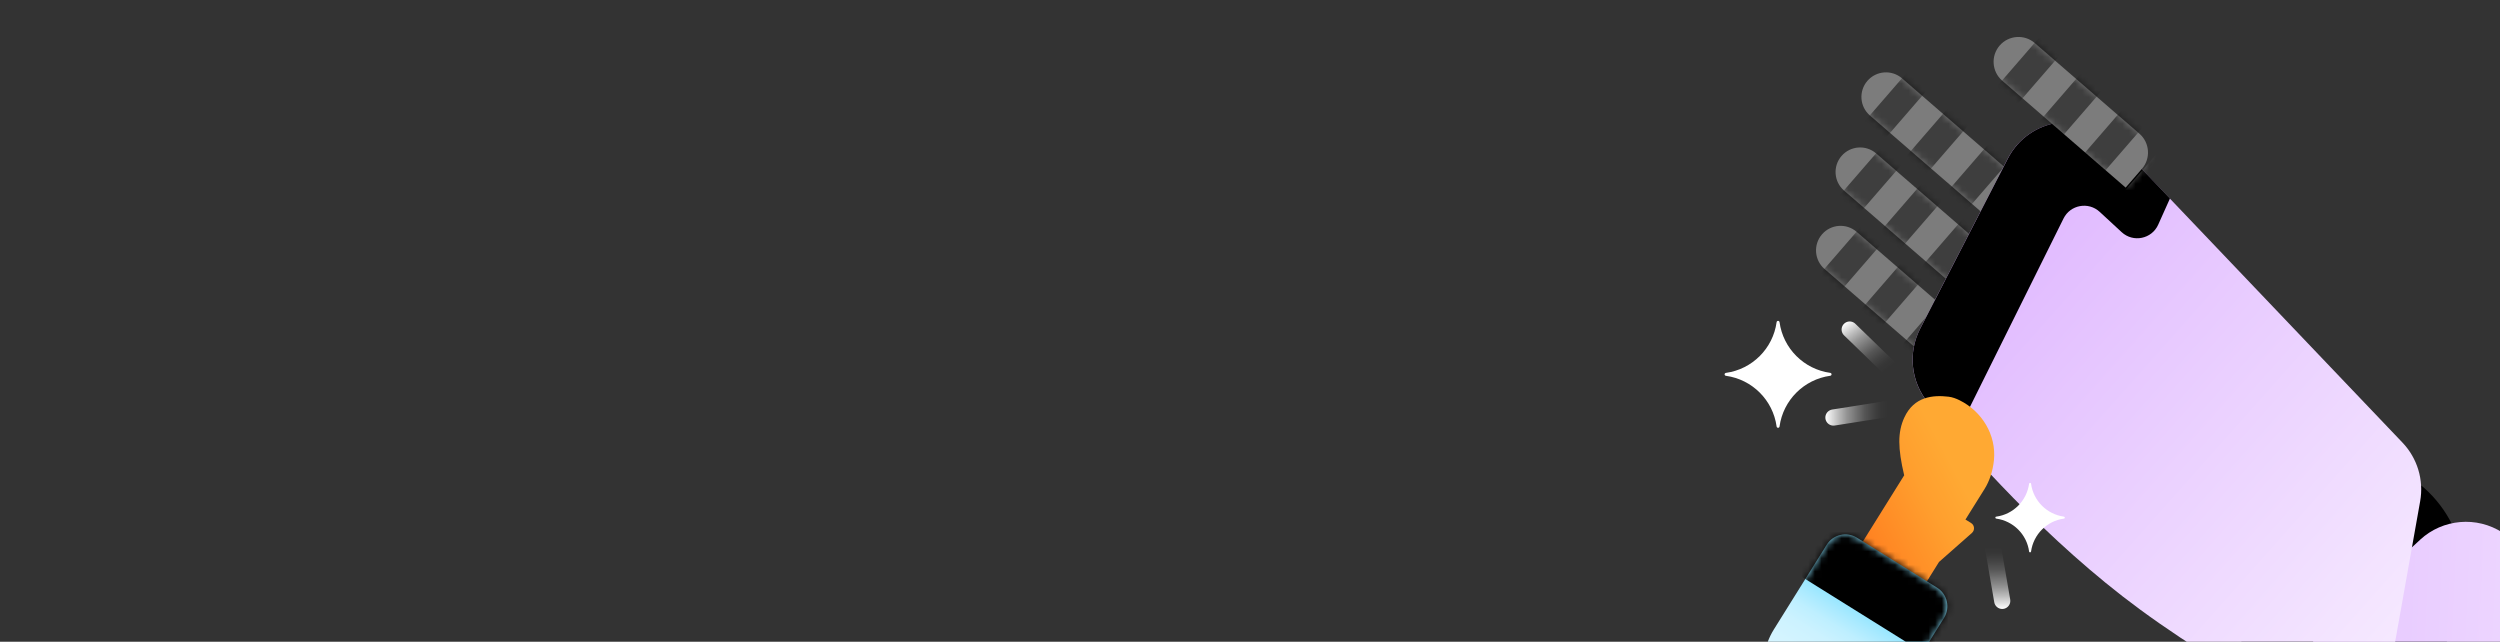 <svg width="374" height="96" viewBox="0 0 374 96" fill="none" xmlns="http://www.w3.org/2000/svg">
<rect x="0" y="0" width="374" height="96" fill="#333333" stroke="none"/>
<g clip-path="url(#clip0_5313_268)">
<path fill-rule="evenodd" clip-rule="evenodd" d="M342.558 102.615C333.668 98.126 330.084 87.266 334.573 78.377C339.062 69.487 349.921 65.903 358.811 70.392C367.708 74.881 371.285 85.74 366.796 94.63C362.307 103.519 351.447 107.104 342.558 102.615Z" fill="black"/>
<path fill-rule="evenodd" clip-rule="evenodd" d="M362.048 80.743C365.44 77.618 370.518 77.174 374.394 79.685C386.884 87.775 423.088 105.554 416.12 129.655C414.933 133.765 393.497 127.572 351.819 111.069C344.237 108.872 341.968 99.232 347.774 93.887L362.057 80.743H362.048Z" fill="url(#paint0_linear_5313_268)"/>
<path d="M302.305 36.825C303.839 38.153 306.159 37.987 307.487 36.453C308.816 34.92 308.649 32.6 307.116 31.271L284.548 11.722C283.014 10.394 280.694 10.56 279.366 12.094C278.037 13.627 278.204 15.947 279.737 17.276L302.305 36.825Z" fill="#7C7C7C"/>
<mask id="mask0_5313_268" style="mask-type:luminance" maskUnits="userSpaceOnUse" x="278" y="10" width="31" height="28">
<path d="M302.305 36.825C303.839 38.153 306.159 37.987 307.487 36.453C308.816 34.92 308.649 32.6 307.116 31.271L284.548 11.722C283.014 10.394 280.694 10.56 279.366 12.094C278.037 13.627 278.204 15.947 279.737 17.276L302.305 36.825Z" fill="white"/>
</mask>
<g mask="url(#mask0_5313_268)">
<path opacity="0.5" d="M278.441 24.853L291.646 9.608L288.625 6.991L275.42 22.236L278.441 24.853Z" fill="black"/>
<path opacity="0.5" d="M284.577 30.171L297.783 14.926L294.762 12.309L281.557 27.554L284.577 30.171Z" fill="black"/>
<path opacity="0.5" d="M290.708 35.475L303.913 20.23L300.892 17.614L287.687 32.858L290.708 35.475Z" fill="black"/>
<path opacity="0.5" d="M296.845 40.793L310.05 25.548L307.029 22.931L293.824 38.176L296.845 40.793Z" fill="black"/>
</g>
<path d="M298.437 48.059C299.971 49.388 302.291 49.221 303.619 47.688C304.947 46.154 304.781 43.834 303.248 42.506L280.68 22.957C279.146 21.628 276.826 21.795 275.498 23.328C274.169 24.862 274.335 27.182 275.869 28.51L298.437 48.059Z" fill="#7C7C7C"/>
<mask id="mask1_5313_268" style="mask-type:luminance" maskUnits="userSpaceOnUse" x="274" y="22" width="31" height="27">
<path d="M298.437 48.059C299.971 49.388 302.291 49.221 303.619 47.688C304.947 46.154 304.781 43.834 303.248 42.506L280.68 22.957C279.146 21.628 276.826 21.795 275.498 23.328C274.169 24.862 274.335 27.182 275.869 28.51L298.437 48.059Z" fill="white"/>
</mask>
<g mask="url(#mask1_5313_268)">
<path opacity="0.5" d="M274.564 36.079L287.77 20.835L284.749 18.218L271.544 33.462L274.564 36.079Z" fill="black"/>
<path opacity="0.5" d="M280.701 41.397L293.906 26.152L290.886 23.536L277.68 38.78L280.701 41.397Z" fill="black"/>
<path opacity="0.5" d="M286.832 46.709L300.037 31.465L297.016 28.848L283.811 44.093L286.832 46.709Z" fill="black"/>
<path opacity="0.5" d="M292.968 52.027L306.173 36.783L303.153 34.166L289.947 49.41L292.968 52.027Z" fill="black"/>
</g>
<path d="M295.514 59.786C297.048 61.114 299.368 60.948 300.696 59.414C302.025 57.881 301.858 55.561 300.325 54.232L277.757 34.683C276.223 33.355 273.903 33.521 272.575 35.055C271.246 36.588 271.413 38.908 272.946 40.237L295.514 59.786Z" fill="#7C7C7C"/>
<mask id="mask2_5313_268" style="mask-type:luminance" maskUnits="userSpaceOnUse" x="271" y="33" width="31" height="28">
<path d="M295.514 59.786C297.048 61.114 299.368 60.948 300.696 59.414C302.025 57.881 301.858 55.561 300.325 54.232L277.757 34.683C276.223 33.355 273.903 33.521 272.575 35.055C271.246 36.588 271.413 38.908 272.946 40.237L295.514 59.786Z" fill="white"/>
</mask>
<g mask="url(#mask2_5313_268)">
<path opacity="0.5" d="M271.642 47.814L284.847 32.569L281.826 29.953L268.621 45.197L271.642 47.814Z" fill="black"/>
<path opacity="0.5" d="M277.778 53.132L290.984 37.887L287.963 35.27L274.757 50.515L277.778 53.132Z" fill="black"/>
<path opacity="0.5" d="M283.915 58.441L297.12 43.197L294.099 40.58L280.894 55.825L283.915 58.441Z" fill="black"/>
<path opacity="0.5" d="M288.177 64.448L301.383 49.203L298.362 46.587L285.157 61.831L288.177 64.448Z" fill="black"/>
</g>
<path fill-rule="evenodd" clip-rule="evenodd" d="M287.251 49.181C285.402 52.774 285.862 57.118 288.422 60.243C294.405 67.541 306.265 80.985 320.096 91.142C328.089 97.012 336.543 101.937 343.188 105.481C349.251 108.719 356.703 105.077 357.906 98.311L362.057 74.978C362.622 71.805 361.637 68.551 359.416 66.217L316.689 21.391C311.885 16.352 303.544 17.547 300.355 23.74L287.243 49.181H287.251Z" fill="url(#paint1_linear_5313_268)"/>
<path fill-rule="evenodd" clip-rule="evenodd" d="M292.572 65.144C290.989 63.319 289.593 61.664 288.43 60.235C285.87 57.11 285.41 52.766 287.259 49.173L300.371 23.732C303.561 17.539 311.901 16.344 316.705 21.383L324.626 29.691L322.865 33.615C321.905 35.754 319.127 36.328 317.399 34.729L314.113 31.693C312.426 30.135 309.721 30.635 308.704 32.686L292.588 65.135L292.572 65.144Z" fill="black"/>
<path d="M320.435 25.252L317.998 28.066L299.525 12.064C297.975 10.721 297.806 8.363 299.149 6.813C300.491 5.263 302.849 5.094 304.399 6.437L320.059 20.002C321.609 21.345 321.778 23.702 320.435 25.252Z" fill="#7C7C7C"/>
<mask id="mask3_5313_268" style="mask-type:luminance" maskUnits="userSpaceOnUse" x="298" y="5" width="24" height="24">
<path d="M320.435 25.252L317.998 28.066L299.525 12.064C297.975 10.721 297.806 8.363 299.149 6.813C300.491 5.263 302.849 5.094 304.399 6.437L320.059 20.002C321.609 21.345 321.778 23.702 320.435 25.252Z" fill="white"/>
</mask>
<g mask="url(#mask3_5313_268)">
<path opacity="0.5" d="M298.213 19.73L311.588 4.29L308.524 1.636L295.15 17.076L298.213 19.73Z" fill="black"/>
<path opacity="0.5" d="M304.426 25.114L317.8 9.675L314.737 7.021L301.362 22.461L304.426 25.114Z" fill="black"/>
<path opacity="0.5" d="M310.64 30.494L324.015 15.054L320.951 12.4L307.577 27.84L310.64 30.494Z" fill="black"/>
<path d="M316.855 35.882L330.229 20.442L327.166 17.788L313.791 33.228L316.855 35.882Z" fill="#7C7C7C"/>
</g>
<path fill-rule="evenodd" clip-rule="evenodd" d="M284.853 71.126L277.207 83.383L286.775 89.358L290.077 84.069L295.002 79.725C295.462 79.314 295.406 78.579 294.881 78.248L294.033 77.723L294.566 76.867L296.262 74.154L296.899 73.137C297.634 71.958 298.135 70.448 298.296 68.825C298.659 65.087 296.52 61.543 293.153 59.88C292.636 59.621 292.087 59.419 291.514 59.347C289.181 59.072 286.339 59.306 284.885 62.463C283.876 64.667 283.908 67.041 284.869 71.126H284.853Z" fill="url(#paint2_linear_5313_268)"/>
<path d="M277.804 80.444L289.778 87.912C291.32 88.873 291.789 90.9 290.828 92.442L282.923 105.11C279.896 109.954 273.517 111.432 268.673 108.412C263.828 105.385 262.351 99.006 265.37 94.162L273.275 81.494C274.236 79.951 276.262 79.483 277.804 80.444Z" fill="url(#paint3_linear_5313_268)"/>
<mask id="mask4_5313_268" style="mask-type:luminance" maskUnits="userSpaceOnUse" x="263" y="79" width="29" height="31">
<path d="M277.804 80.444L289.778 87.912C291.32 88.873 291.789 90.9 290.828 92.442L282.923 105.11C279.896 109.954 273.517 111.432 268.673 108.412C263.828 105.385 262.351 99.006 265.37 94.162L273.275 81.494C274.236 79.951 276.262 79.483 277.804 80.444Z" fill="white"/>
</mask>
<g mask="url(#mask4_5313_268)">
<path d="M261.46 81.251L293.259 101.089L299.917 90.417L268.119 70.578L261.46 81.251Z" fill="black"/>
</g>
<path fill-rule="evenodd" clip-rule="evenodd" d="M308.77 77.582C308.843 77.582 308.899 77.509 308.899 77.436C308.899 77.364 308.843 77.299 308.77 77.291C306.211 76.936 304.192 74.925 303.845 72.366C303.845 72.293 303.772 72.237 303.7 72.237C303.627 72.237 303.562 72.293 303.554 72.366C303.199 74.925 301.189 76.944 298.629 77.291C298.557 77.291 298.5 77.364 298.5 77.436C298.5 77.509 298.557 77.574 298.629 77.582C301.189 77.937 303.207 79.948 303.554 82.507C303.554 82.58 303.627 82.636 303.7 82.636C303.772 82.636 303.837 82.58 303.845 82.507C304.2 79.948 306.211 77.929 308.77 77.582Z" fill="white"/>
<path fill-rule="evenodd" clip-rule="evenodd" d="M273.803 56.216C273.918 56.2 274 56.107 274 55.997C274 55.888 273.918 55.795 273.803 55.779C269.863 55.237 266.761 52.135 266.219 48.197C266.202 48.082 266.109 48 266 48C265.891 48 265.798 48.082 265.781 48.197C265.239 52.135 262.137 55.237 258.197 55.784C258.082 55.8 258 55.893 258 56.003C258 56.112 258.082 56.205 258.197 56.221C262.137 56.763 265.239 59.865 265.781 63.803C265.798 63.918 265.891 64 266 64C266.109 64 266.202 63.918 266.219 63.803C266.761 59.865 269.863 56.763 273.803 56.216Z" fill="white"/>
<path d="M283.19 61.058L274.284 62.463" stroke="url(#paint4_linear_5313_268)" stroke-width="2.422" stroke-miterlimit="10" stroke-linecap="round"/>
<path d="M283.19 55.576L276.714 49.302" stroke="url(#paint5_linear_5313_268)" stroke-width="2.422" stroke-miterlimit="10" stroke-linecap="round"/>
<path d="M298 81L299.534 89.889" stroke="url(#paint6_linear_5313_268)" stroke-width="2.422" stroke-miterlimit="10" stroke-linecap="round"/>
</g>
<defs>
<linearGradient id="paint0_linear_5313_268" x1="417.779" y1="105.722" x2="309.066" y2="100.69" gradientUnits="userSpaceOnUse">
<stop stop-color="#F6EAFF"/>
<stop offset="1" stop-color="#DEB4FF"/>
</linearGradient>
<linearGradient id="paint1_linear_5313_268" x1="362.347" y1="95.747" x2="291.856" y2="32.927" gradientUnits="userSpaceOnUse">
<stop stop-color="#F6EAFF"/>
<stop offset="0.72" stop-color="#E5C4FF"/>
<stop offset="1" stop-color="#DEB4FF"/>
</linearGradient>
<linearGradient id="paint2_linear_5313_268" x1="299.468" y1="67.985" x2="275.73" y2="80.621" gradientUnits="userSpaceOnUse">
<stop offset="0.27" stop-color="#FFA933"/>
<stop offset="0.48" stop-color="#FF9F2E"/>
<stop offset="0.83" stop-color="#FF8623"/>
<stop offset="1" stop-color="#FF781D"/>
</linearGradient>
<linearGradient id="paint3_linear_5313_268" x1="283.787" y1="84.181" x2="268.67" y2="108.41" gradientUnits="userSpaceOnUse">
<stop offset="0.28" stop-color="#88E3FF"/>
<stop offset="0.3" stop-color="#90E5FF"/>
<stop offset="0.38" stop-color="#AAEAFF"/>
<stop offset="0.45" stop-color="#BEEFFF"/>
<stop offset="0.54" stop-color="#CCF2FF"/>
<stop offset="0.66" stop-color="#D4F4FF"/>
<stop offset="0.85" stop-color="#D7F5FF"/>
</linearGradient>
<linearGradient id="paint4_linear_5313_268" x1="273.073" y1="61.761" x2="284.401" y2="61.761" gradientUnits="userSpaceOnUse">
<stop stop-color="white"/>
<stop offset="0.03" stop-color="white" stop-opacity="0.94"/>
<stop offset="0.16" stop-color="white" stop-opacity="0.69"/>
<stop offset="0.28" stop-color="white" stop-opacity="0.48"/>
<stop offset="0.41" stop-color="white" stop-opacity="0.31"/>
<stop offset="0.52" stop-color="white" stop-opacity="0.17"/>
<stop offset="0.63" stop-color="white" stop-opacity="0.08"/>
<stop offset="0.73" stop-color="white" stop-opacity="0.02"/>
<stop offset="0.82" stop-color="white" stop-opacity="0"/>
</linearGradient>
<linearGradient id="paint5_linear_5313_268" x1="276.544" y1="47.912" x2="283.365" y2="56.966" gradientUnits="userSpaceOnUse">
<stop stop-color="white"/>
<stop offset="0.03" stop-color="white" stop-opacity="0.94"/>
<stop offset="0.16" stop-color="white" stop-opacity="0.69"/>
<stop offset="0.28" stop-color="white" stop-opacity="0.48"/>
<stop offset="0.41" stop-color="white" stop-opacity="0.31"/>
<stop offset="0.52" stop-color="white" stop-opacity="0.17"/>
<stop offset="0.63" stop-color="white" stop-opacity="0.08"/>
<stop offset="0.73" stop-color="white" stop-opacity="0.02"/>
<stop offset="0.82" stop-color="white" stop-opacity="0"/>
</linearGradient>
<linearGradient id="paint6_linear_5313_268" x1="298.841" y1="91.105" x2="298.679" y2="79.778" gradientUnits="userSpaceOnUse">
<stop stop-color="white"/>
<stop offset="0.03" stop-color="white" stop-opacity="0.94"/>
<stop offset="0.16" stop-color="white" stop-opacity="0.69"/>
<stop offset="0.28" stop-color="white" stop-opacity="0.48"/>
<stop offset="0.41" stop-color="white" stop-opacity="0.31"/>
<stop offset="0.52" stop-color="white" stop-opacity="0.17"/>
<stop offset="0.63" stop-color="white" stop-opacity="0.08"/>
<stop offset="0.73" stop-color="white" stop-opacity="0.02"/>
<stop offset="0.82" stop-color="white" stop-opacity="0"/>
</linearGradient>
<clipPath id="clip0_5313_268">
<rect width="374" height="96" fill="white"/>
</clipPath>
</defs>
</svg>
